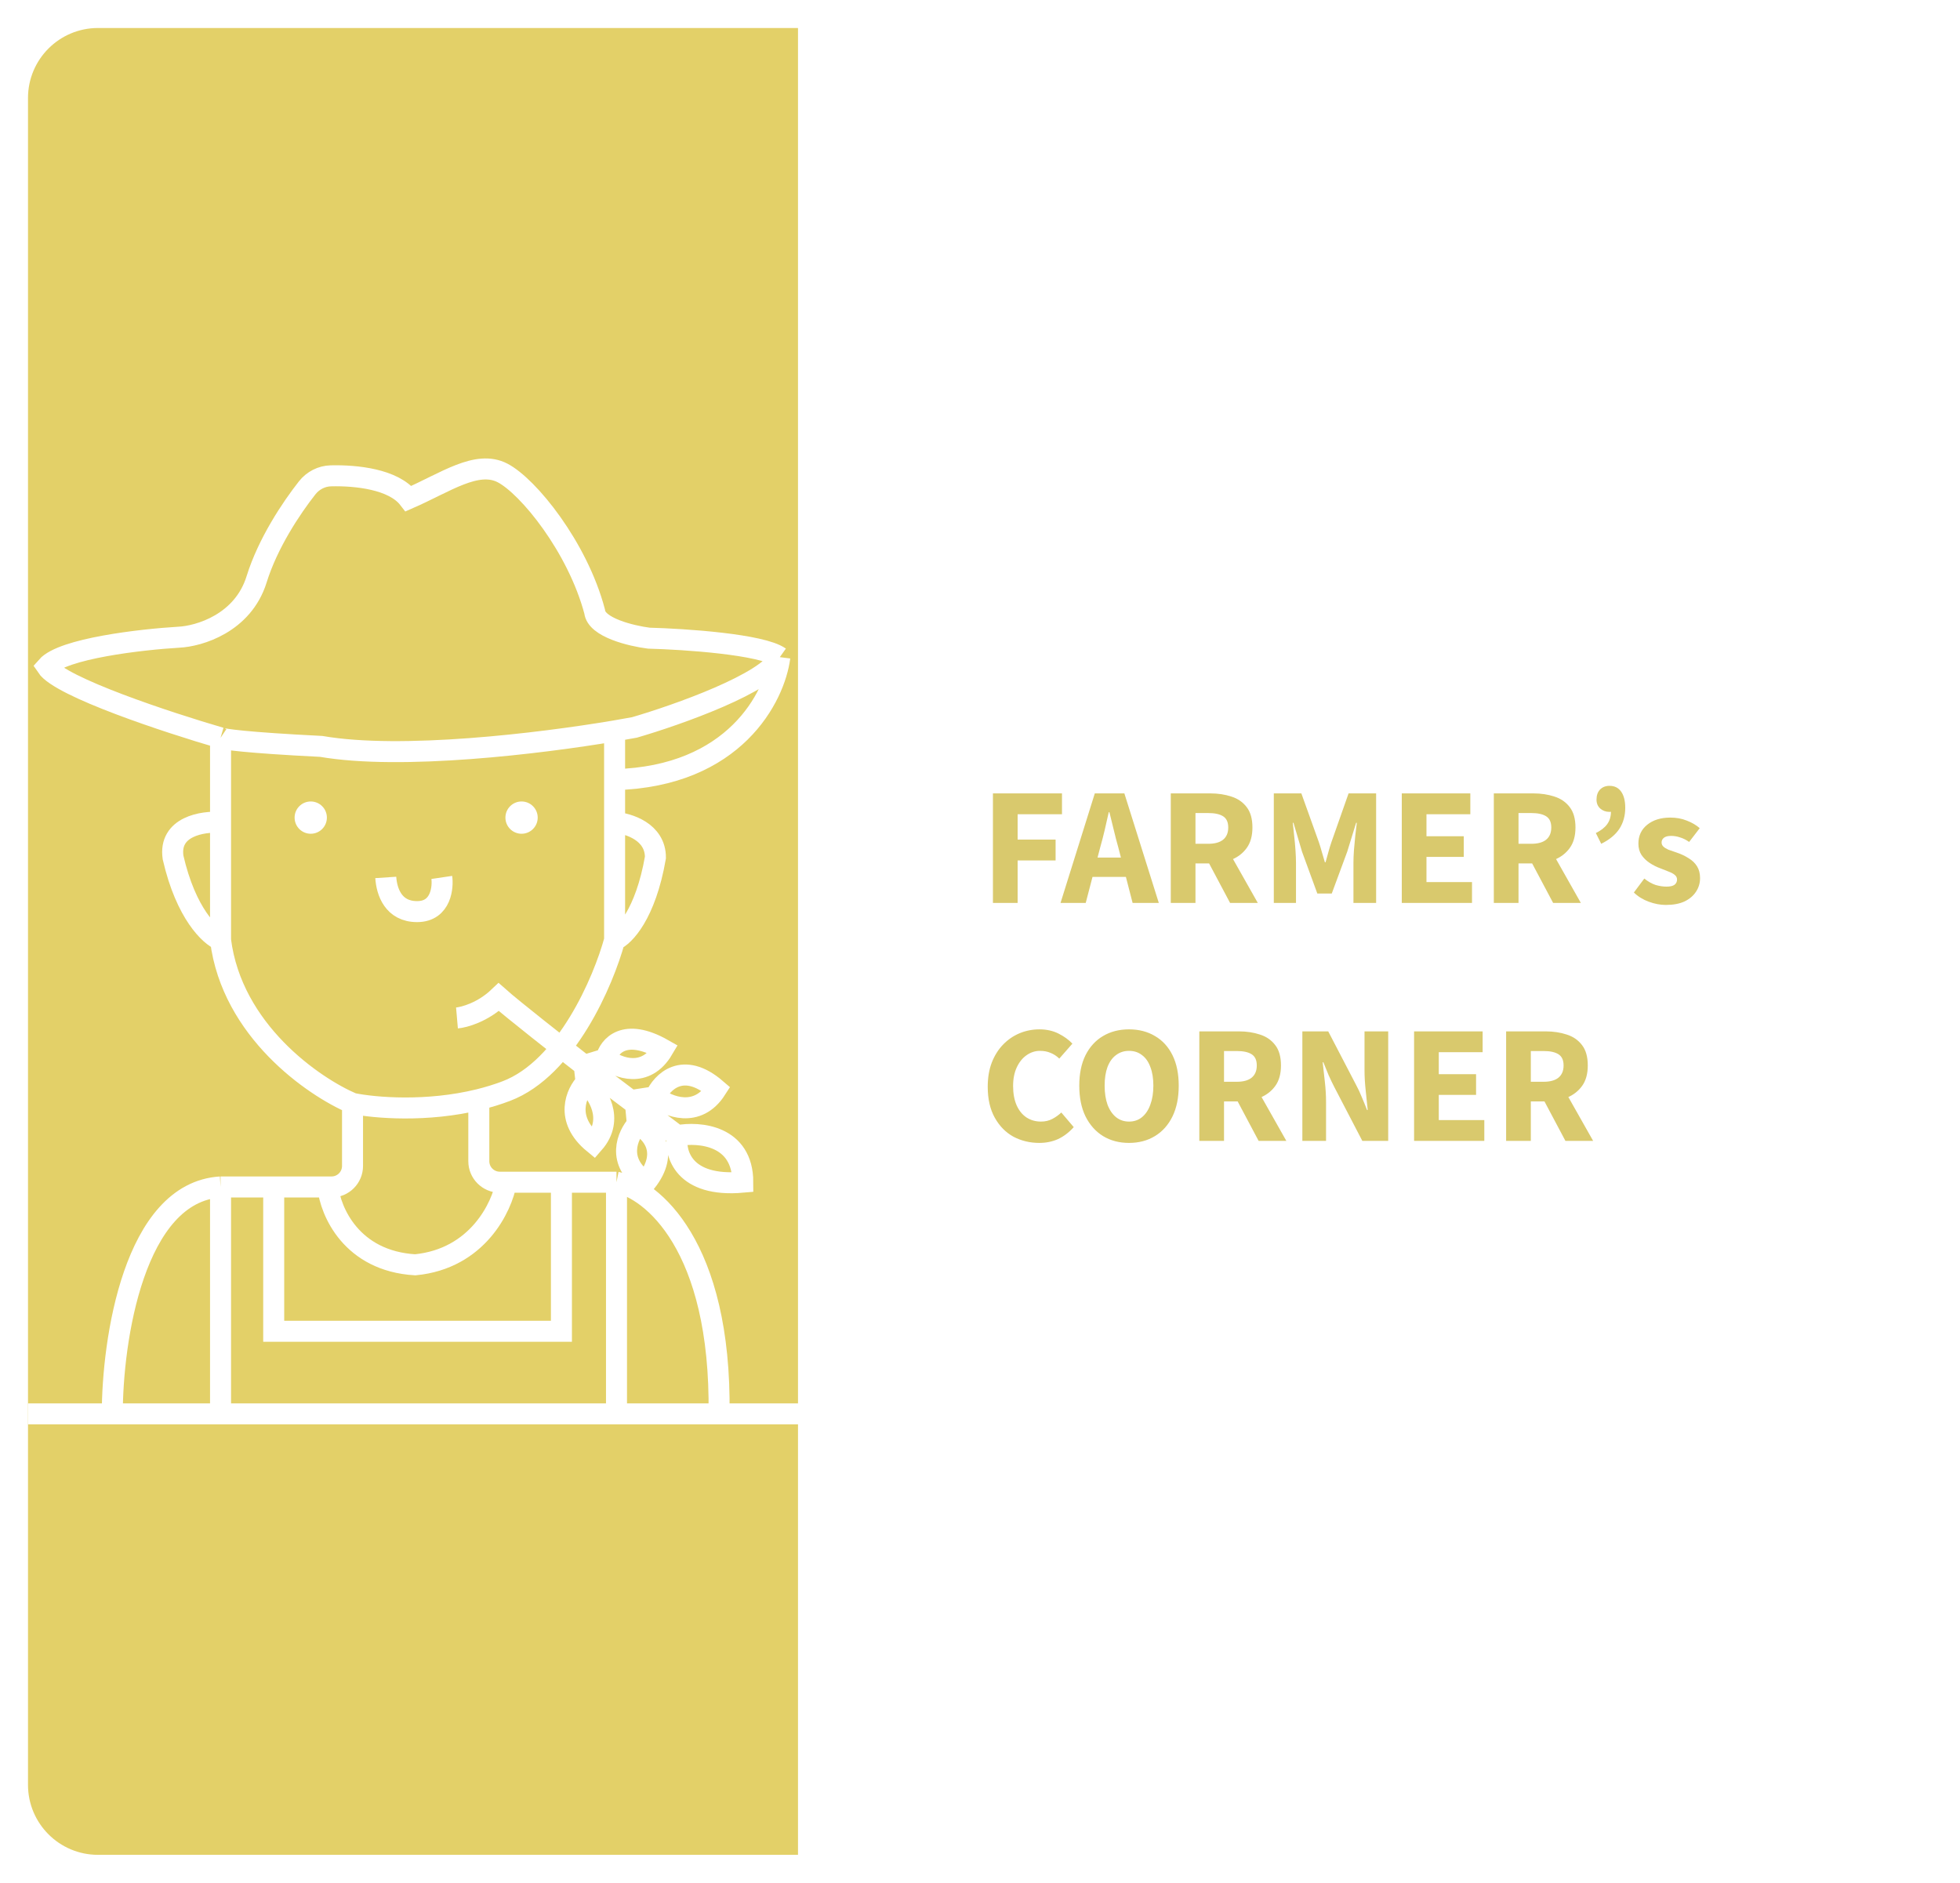 <svg width="280" height="269" viewBox="0 0 280 269" fill="none" xmlns="http://www.w3.org/2000/svg">
<g filter="url(#filter0_d_644_8119)">
<g clip-path="url(#clip0_644_8119)">
<path d="M4 10C4 4.477 8.477 0 14 0H266C271.523 0 276 4.477 276 10V251C276 256.523 271.523 261 266 261H14C8.477 261 4 256.523 4 251V10Z" fill="white"/>
<rect x="4" y="-2" width="110" height="265" fill="#E3D068"/>
<path d="M-2 198H16.041M120.763 198H102.722M16.041 198C16.041 187.51 19.134 166.339 31.506 165.58M16.041 198H31.506M31.506 165.58C34.416 165.58 36.936 165.58 39.102 165.58M31.506 165.58V198M50.361 153.642V162.58C50.361 164.237 49.018 165.58 47.361 165.58C47.193 165.58 47.017 165.58 46.834 165.58M50.361 153.642C44.754 151.246 33.133 143.225 31.506 130.311M50.361 153.642C53.547 154.295 60.983 154.915 68.402 153.095M31.506 130.311C31.506 124.303 31.506 118.447 31.506 113.49M31.506 130.311C30.013 129.723 26.568 126.54 24.723 118.509C24.072 114.06 28.973 113.309 31.506 113.49M31.506 101.417C24.045 99.247 8.635 94.174 6.682 91.244C8.961 88.639 20.201 87.355 25.537 87.038C28.431 86.903 34.707 85.058 36.66 78.764C38.259 73.611 41.604 68.592 43.88 65.701C44.705 64.653 45.937 64.014 47.27 63.982C50.916 63.894 56.218 64.462 58.364 67.234C63.654 64.927 68.131 61.672 71.793 63.571C75.456 65.47 82.51 74.152 84.952 83.376C85.169 85.655 90.197 86.858 92.684 87.174C97.838 87.31 108.799 88.042 111.403 89.887M31.506 101.417C31.777 101.598 35.032 102.096 45.884 102.638C57.361 104.617 77.075 102.236 87.8 100.43M31.506 101.417C31.506 103.71 31.506 108.061 31.506 113.49M111.403 89.887C109.667 93.577 96.844 98.116 90.649 99.925C89.794 100.085 88.839 100.255 87.8 100.43M111.403 89.887C110.68 95.539 104.946 106.952 87.8 107.386M87.8 107.386C87.8 109.419 87.8 111.477 87.8 113.49M87.8 107.386V100.43M87.8 130.311C86.218 136.144 80.909 148.623 72.336 151.879C71.041 152.371 69.722 152.772 68.402 153.095M87.8 130.311C87.8 127.375 87.8 120.717 87.8 113.49M87.8 130.311C89.157 129.768 92.222 126.648 93.633 118.509C93.633 114.819 89.745 113.626 87.8 113.49M65.282 141.434C66.322 141.344 68.972 140.62 71.251 138.45C73.204 140.186 80.204 145.684 83.459 148.216M83.459 148.216L90.106 153.236M83.459 148.216L86.579 147.267M83.459 148.216L83.731 150.658M96.753 158.255C96.346 160.787 97.648 165.661 106.113 164.901C106.113 158.173 99.873 157.667 96.753 158.255ZM96.753 158.255L90.784 153.748M90.106 153.236L93.633 152.693M90.106 153.236L90.784 153.748M93.633 152.693C94.537 150.613 97.54 147.484 102.315 151.608C99.602 155.84 95.397 154.095 93.633 152.693ZM86.579 147.267C86.986 145.503 89.184 142.763 94.718 145.91C92.222 150.143 88.252 148.578 86.579 147.267ZM83.731 150.658C82.329 152.105 80.584 155.867 84.816 159.34C87.855 155.867 85.359 152.105 83.731 150.658ZM90.784 153.748L91.056 156.627M91.056 156.627C89.654 158.164 87.936 161.971 92.277 164.901C95.81 160.452 92.935 157.531 91.056 156.627ZM68.402 153.095V161.901C68.402 163.558 69.745 164.901 71.402 164.901H72.336M88.072 164.901C93.091 165.896 103.047 173.909 102.722 198M88.072 164.901H80.204M88.072 164.901V198M102.722 198H88.072M39.102 165.58V186.198H80.204V164.901M39.102 165.58C42.499 165.58 45.028 165.58 46.834 165.58M80.204 164.901H72.336M46.834 165.58C47.196 169.061 50.198 176.16 59.314 176.703C68.212 175.835 71.703 168.474 72.336 164.901M55.109 121.358C55.244 123.393 56.186 126.241 59.585 126.241C63.112 126.241 63.293 122.579 63.112 121.358M31.506 198H88.072" stroke="white" stroke-width="3"/>
<circle cx="44.392" cy="112.812" r="2.306" fill="white"/>
<circle cx="74.509" cy="112.812" r="2.306" fill="white"/>
<g filter="url(#filter1_i_644_8119)">
<path d="M141.848 121V105.352H151.712V108.328H145.376V111.952H150.8V114.928H145.376V121H141.848ZM151.504 121L156.4 105.352H160.624L165.544 121H161.8L159.76 113.08C159.536 112.296 159.32 111.464 159.112 110.584C158.904 109.704 158.696 108.856 158.488 108.04H158.392C158.216 108.856 158.024 109.704 157.816 110.584C157.608 111.464 157.392 112.296 157.168 113.08L155.104 121H151.504ZM154.72 117.28V114.52H162.256V117.28H154.72ZM167.254 121V105.352H172.894C173.998 105.352 175.006 105.504 175.918 105.808C176.83 106.096 177.558 106.6 178.102 107.32C178.646 108.024 178.918 108.992 178.918 110.224C178.918 111.424 178.646 112.4 178.102 113.152C177.558 113.904 176.83 114.464 175.918 114.832C175.006 115.184 173.998 115.36 172.894 115.36H170.782V121H167.254ZM170.782 112.552H172.606C173.534 112.552 174.238 112.36 174.718 111.976C175.214 111.576 175.462 110.992 175.462 110.224C175.462 109.456 175.214 108.92 174.718 108.616C174.238 108.312 173.534 108.16 172.606 108.16H170.782V112.552ZM175.726 121L172.246 114.448L174.694 112.168L179.686 121H175.726ZM181.973 121V105.352H185.909L188.405 112.312C188.565 112.776 188.709 113.248 188.837 113.728C188.981 114.192 189.125 114.68 189.269 115.192H189.365C189.509 114.68 189.645 114.192 189.773 113.728C189.901 113.248 190.045 112.776 190.205 112.312L192.653 105.352H196.589V121H193.349V115.264C193.349 114.752 193.373 114.152 193.421 113.464C193.485 112.76 193.549 112.064 193.613 111.376C193.693 110.672 193.765 110.064 193.829 109.552H193.733L192.461 113.68L190.253 119.656H188.189L186.005 113.68L184.781 109.552H184.685C184.749 110.064 184.813 110.672 184.877 111.376C184.957 112.064 185.021 112.76 185.069 113.464C185.117 114.152 185.141 114.752 185.141 115.264V121H181.973ZM200.254 121V105.352H210.046V108.328H203.782V111.472H209.11V114.424H203.782V118.024H210.286V121H200.254ZM213.403 121V105.352H219.043C220.147 105.352 221.155 105.504 222.067 105.808C222.979 106.096 223.707 106.6 224.251 107.32C224.795 108.024 225.067 108.992 225.067 110.224C225.067 111.424 224.795 112.4 224.251 113.152C223.707 113.904 222.979 114.464 222.067 114.832C221.155 115.184 220.147 115.36 219.043 115.36H216.931V121H213.403ZM216.931 112.552H218.755C219.683 112.552 220.387 112.36 220.867 111.976C221.363 111.576 221.611 110.992 221.611 110.224C221.611 109.456 221.363 108.92 220.867 108.616C220.387 108.312 219.683 108.16 218.755 108.16H216.931V112.552ZM221.875 121L218.395 114.448L220.843 112.168L225.835 121H221.875ZM228.745 112.552L227.977 111.016C228.697 110.664 229.233 110.248 229.585 109.768C229.953 109.272 230.137 108.664 230.137 107.944L230.041 105.88L231.217 107.488C231.025 107.632 230.817 107.752 230.593 107.848C230.385 107.944 230.161 107.992 229.921 107.992C229.409 107.992 228.969 107.832 228.601 107.512C228.249 107.192 228.073 106.768 228.073 106.24C228.073 105.632 228.241 105.152 228.577 104.8C228.929 104.448 229.377 104.272 229.921 104.272C230.657 104.272 231.217 104.552 231.601 105.112C231.985 105.656 232.177 106.424 232.177 107.416C232.177 108.552 231.897 109.552 231.337 110.416C230.777 111.264 229.913 111.976 228.745 112.552ZM237.97 121.288C237.186 121.288 236.378 121.136 235.546 120.832C234.714 120.528 234.002 120.088 233.41 119.512L234.898 117.52C235.442 117.952 235.978 118.256 236.506 118.432C237.05 118.592 237.57 118.672 238.066 118.672C238.594 118.672 238.978 118.584 239.218 118.408C239.458 118.216 239.578 117.968 239.578 117.664C239.578 117.392 239.466 117.168 239.242 116.992C239.034 116.816 238.754 116.664 238.402 116.536C238.066 116.392 237.682 116.24 237.25 116.08C236.674 115.872 236.146 115.608 235.666 115.288C235.186 114.968 234.794 114.584 234.49 114.136C234.202 113.688 234.058 113.152 234.058 112.528C234.058 111.408 234.474 110.512 235.306 109.84C236.154 109.152 237.258 108.808 238.618 108.808C239.482 108.808 240.266 108.952 240.97 109.24C241.69 109.512 242.306 109.872 242.818 110.32L241.306 112.288C240.874 111.984 240.442 111.768 240.01 111.64C239.578 111.496 239.154 111.424 238.738 111.424C238.274 111.424 237.93 111.512 237.706 111.688C237.482 111.864 237.37 112.088 237.37 112.36C237.37 112.584 237.45 112.776 237.61 112.936C237.77 113.096 238.01 113.248 238.33 113.392C238.666 113.52 239.082 113.664 239.578 113.824C240.186 114.032 240.738 114.296 241.234 114.616C241.746 114.92 242.146 115.304 242.434 115.768C242.722 116.232 242.866 116.792 242.866 117.448C242.866 118.168 242.674 118.816 242.29 119.392C241.922 119.968 241.378 120.432 240.658 120.784C239.938 121.12 239.042 121.288 237.97 121.288ZM148.472 155.288C147.128 155.288 145.896 154.992 144.776 154.4C143.672 153.792 142.784 152.888 142.112 151.688C141.44 150.488 141.104 149.016 141.104 147.272C141.104 145.976 141.296 144.824 141.68 143.816C142.08 142.792 142.624 141.928 143.312 141.224C144 140.52 144.784 139.984 145.664 139.616C146.56 139.248 147.504 139.064 148.496 139.064C149.504 139.064 150.408 139.264 151.208 139.664C152.008 140.064 152.672 140.544 153.2 141.104L151.328 143.24C150.944 142.872 150.528 142.6 150.08 142.424C149.632 142.232 149.128 142.136 148.568 142.136C147.88 142.136 147.24 142.344 146.648 142.76C146.072 143.16 145.608 143.736 145.256 144.488C144.904 145.24 144.728 146.128 144.728 147.152C144.728 148.224 144.896 149.144 145.232 149.912C145.568 150.664 146.032 151.24 146.624 151.64C147.232 152.04 147.928 152.24 148.712 152.24C149.32 152.24 149.864 152.112 150.344 151.856C150.824 151.6 151.248 151.296 151.616 150.944L153.392 153.032C152.72 153.784 151.976 154.352 151.16 154.736C150.344 155.104 149.448 155.288 148.472 155.288ZM161.286 155.288C159.878 155.288 158.638 154.96 157.566 154.304C156.51 153.648 155.678 152.712 155.07 151.496C154.478 150.28 154.182 148.816 154.182 147.104C154.182 145.408 154.478 143.96 155.07 142.76C155.678 141.56 156.51 140.648 157.566 140.024C158.638 139.384 159.878 139.064 161.286 139.064C162.694 139.064 163.934 139.384 165.006 140.024C166.078 140.648 166.91 141.56 167.502 142.76C168.094 143.96 168.39 145.408 168.39 147.104C168.39 148.816 168.094 150.28 167.502 151.496C166.91 152.712 166.078 153.648 165.006 154.304C163.934 154.96 162.694 155.288 161.286 155.288ZM161.286 152.24C162.006 152.24 162.622 152.032 163.134 151.616C163.662 151.184 164.062 150.584 164.334 149.816C164.622 149.048 164.766 148.144 164.766 147.104C164.766 146.064 164.622 145.176 164.334 144.44C164.062 143.688 163.662 143.12 163.134 142.736C162.622 142.336 162.006 142.136 161.286 142.136C160.582 142.136 159.966 142.336 159.438 142.736C158.91 143.12 158.502 143.688 158.214 144.44C157.942 145.176 157.806 146.064 157.806 147.104C157.806 148.144 157.942 149.048 158.214 149.816C158.502 150.584 158.91 151.184 159.438 151.616C159.966 152.032 160.582 152.24 161.286 152.24ZM171.332 155V139.352H176.972C178.076 139.352 179.084 139.504 179.996 139.808C180.908 140.096 181.636 140.6 182.18 141.32C182.724 142.024 182.996 142.992 182.996 144.224C182.996 145.424 182.724 146.4 182.18 147.152C181.636 147.904 180.908 148.464 179.996 148.832C179.084 149.184 178.076 149.36 176.972 149.36H174.86V155H171.332ZM174.86 146.552H176.684C177.612 146.552 178.316 146.36 178.796 145.976C179.292 145.576 179.54 144.992 179.54 144.224C179.54 143.456 179.292 142.92 178.796 142.616C178.316 142.312 177.612 142.16 176.684 142.16H174.86V146.552ZM179.804 155L176.324 148.448L178.772 146.168L183.764 155H179.804ZM186.051 155V139.352H189.747L193.755 147.056C194.043 147.584 194.307 148.152 194.547 148.76C194.803 149.352 195.051 149.96 195.291 150.584H195.387C195.307 149.736 195.211 148.808 195.099 147.8C194.987 146.792 194.931 145.824 194.931 144.896V139.352H198.315V155H194.619L190.611 147.296C190.339 146.768 190.067 146.2 189.795 145.592C189.539 144.984 189.291 144.376 189.051 143.768H188.955C189.051 144.632 189.155 145.568 189.267 146.576C189.379 147.568 189.435 148.528 189.435 149.456V155H186.051ZM202.012 155V139.352H211.804V142.328H205.54V145.472H210.868V148.424H205.54V152.024H212.044V155H202.012ZM215.161 155V139.352H220.801C221.905 139.352 222.913 139.504 223.825 139.808C224.737 140.096 225.465 140.6 226.009 141.32C226.553 142.024 226.825 142.992 226.825 144.224C226.825 145.424 226.553 146.4 226.009 147.152C225.465 147.904 224.737 148.464 223.825 148.832C222.913 149.184 221.905 149.36 220.801 149.36H218.689V155H215.161ZM218.689 146.552H220.513C221.441 146.552 222.145 146.36 222.625 145.976C223.121 145.576 223.369 144.992 223.369 144.224C223.369 143.456 223.121 142.92 222.625 142.616C222.145 142.312 221.441 142.16 220.513 142.16H218.689V146.552ZM223.633 155L220.153 148.448L222.601 146.168L227.593 155H223.633Z" fill="#D9C96D"/>
</g>
</g>
</g>
<defs>
<filter id="filter0_d_644_8119" x="0" y="0" width="280" height="269" filterUnits="userSpaceOnUse" color-interpolation-filters="sRGB">
<feFlood flood-opacity="0" result="BackgroundImageFix"/>
<feColorMatrix in="SourceAlpha" type="matrix" values="0 0 0 0 0 0 0 0 0 0 0 0 0 0 0 0 0 0 127 0" result="hardAlpha"/>
<feOffset dy="4"/>
<feGaussianBlur stdDeviation="2"/>
<feComposite in2="hardAlpha" operator="out"/>
<feColorMatrix type="matrix" values="0 0 0 0 0 0 0 0 0 0 0 0 0 0 0 0 0 0 0.25 0"/>
<feBlend mode="normal" in2="BackgroundImageFix" result="effect1_dropShadow_644_8119"/>
<feBlend mode="normal" in="SourceGraphic" in2="effect1_dropShadow_644_8119" result="shape"/>
</filter>
<filter id="filter1_i_644_8119" x="141.105" y="104.272" width="101.762" height="55.016" filterUnits="userSpaceOnUse" color-interpolation-filters="sRGB">
<feFlood flood-opacity="0" result="BackgroundImageFix"/>
<feBlend mode="normal" in="SourceGraphic" in2="BackgroundImageFix" result="shape"/>
<feColorMatrix in="SourceAlpha" type="matrix" values="0 0 0 0 0 0 0 0 0 0 0 0 0 0 0 0 0 0 127 0" result="hardAlpha"/>
<feOffset dy="4"/>
<feGaussianBlur stdDeviation="2"/>
<feComposite in2="hardAlpha" operator="arithmetic" k2="-1" k3="1"/>
<feColorMatrix type="matrix" values="0 0 0 0 0 0 0 0 0 0 0 0 0 0 0 0 0 0 0.25 0"/>
<feBlend mode="normal" in2="shape" result="effect1_innerShadow_644_8119"/>
</filter>
<clipPath id="clip0_644_8119">
<path d="M4 10C4 4.477 8.477 0 14 0H266C271.523 0 276 4.477 276 10V251C276 256.523 271.523 261 266 261H14C8.477 261 4 256.523 4 251V10Z" fill="white"/>
</clipPath>
</defs>
</svg>
